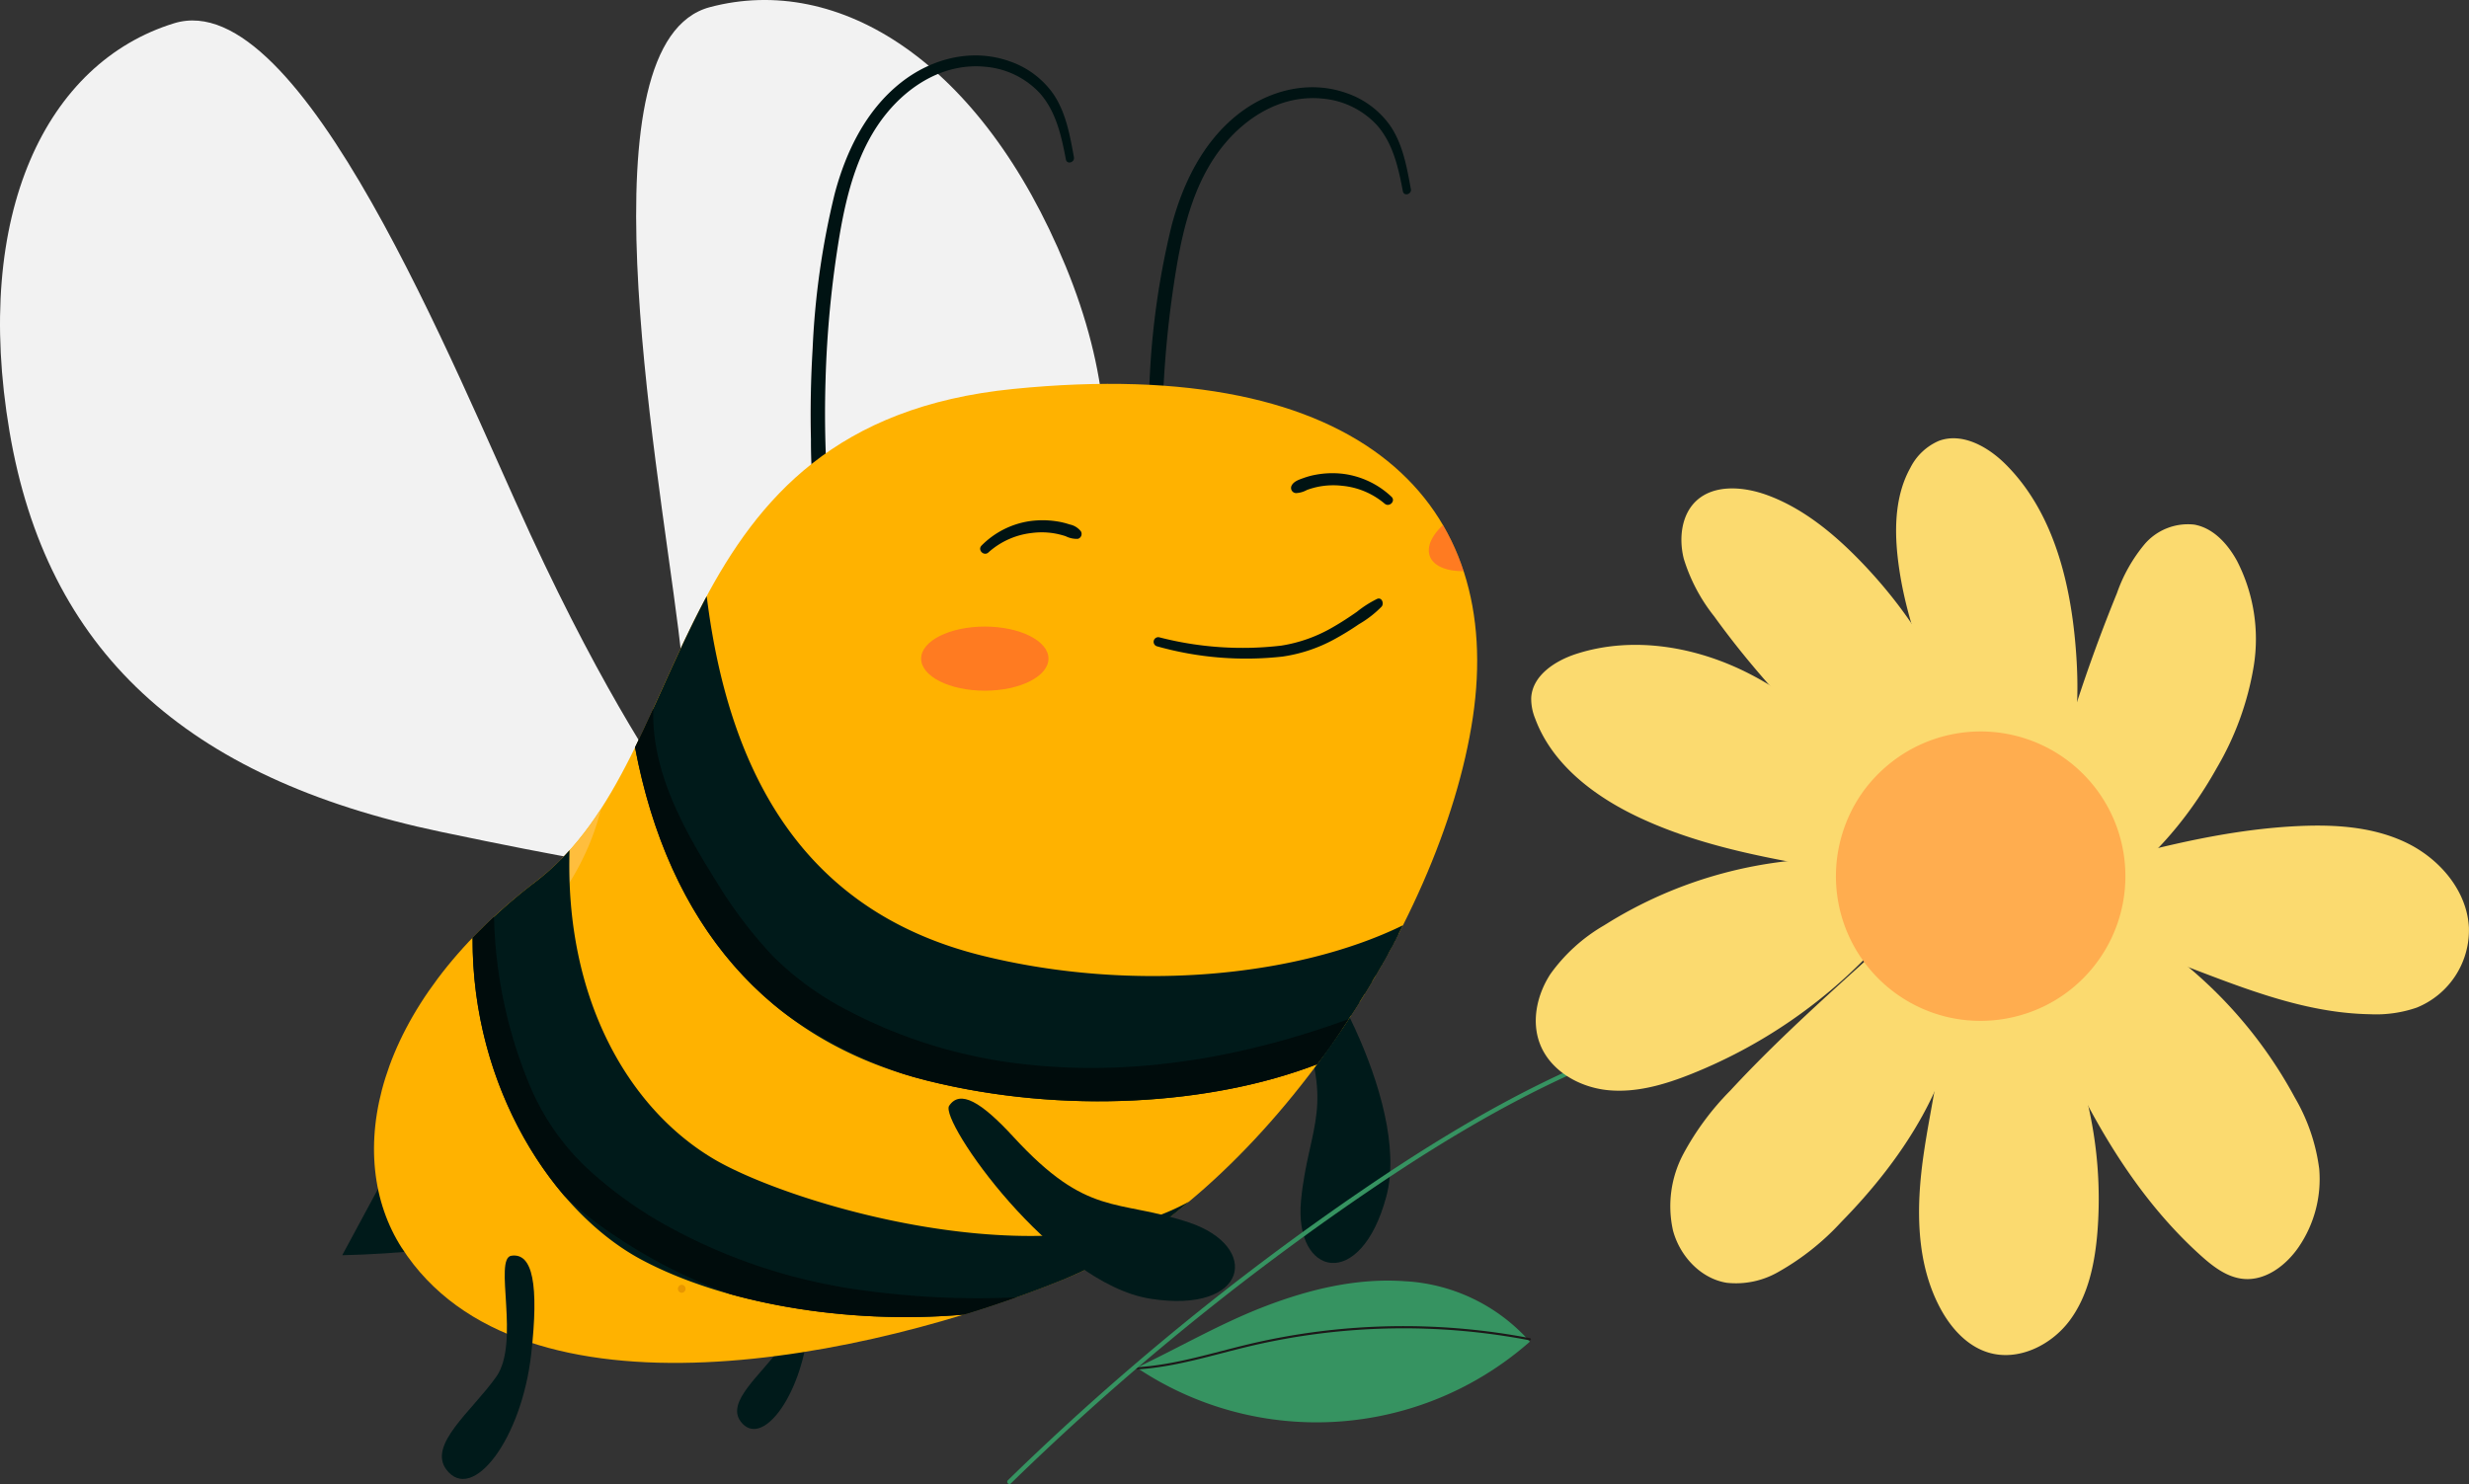 <svg id="p08_pibi" xmlns="http://www.w3.org/2000/svg" xmlns:xlink="http://www.w3.org/1999/xlink" width="344.847" height="207.319" viewBox="0 0 344.847 207.319">
  <rect x="0" y="0" width="344.847" height="207.319" fill="#333333" stroke="none"/>
  <defs>
    <clipPath id="clip-path">
      <rect id="사각형_2046" data-name="사각형 2046" width="344.847" height="207.319" fill="none"/>
    </clipPath>
    <clipPath id="clip-path-3">
      <path id="패스_7109" data-name="패스 7109" d="M141.518,54.339c-49.424,4.949-43.554,51.184-66.593,68.751s-26.932,38.589-18.808,51.248c16.571,25.818,65.582,15.358,92.64,4.3,26.893-10.992,52.569-49,56.954-78.4,3.959-26.549-11.27-46.607-50.65-46.606q-6.348,0-13.543.713" fill="none"/>
    </clipPath>
    <clipPath id="clip-path-5">
      <path id="패스_7112" data-name="패스 7112" d="M88.7,104.41c4.655,24.693,18.494,41.017,40.884,46.579,19,4.719,39.622,3.37,54.384-2.307a132.729,132.729,0,0,0,11.992-19.416c-14.859,7.255-37.841,9.441-58.831,4.227-23.476-5.831-35.107-23.464-38.421-50.2-3.75,6.972-6.689,14.34-10.008,21.118" fill="none"/>
    </clipPath>
    <clipPath id="clip-path-7">
      <path id="패스_7115" data-name="패스 7115" d="M74.925,123.09a76.947,76.947,0,0,0-8.916,7.92c-.115,21.033,11.325,38.416,23.574,44.967,11.309,6.048,28.527,9.107,45.039,7.679,5.111-1.567,9.894-3.286,14.135-5.02a67.4,67.4,0,0,0,17.319-10.767c-20.1,11.124-55.9.265-66.388-5.954-11.881-7.042-20.8-22.34-20.138-43.146a33.871,33.871,0,0,1-4.625,4.321" fill="none"/>
    </clipPath>
    <clipPath id="clip-path-9">
      <rect id="사각형_2043" data-name="사각형 2043" width="17.784" height="8.957" transform="translate(128.658 87.536)" fill="none"/>
    </clipPath>
    <clipPath id="clip-path-10">
      <rect id="사각형_2044" data-name="사각형 2044" width="4.856" height="6.439" transform="translate(199.564 73.354)" fill="none"/>
    </clipPath>
  </defs>
  <g id="그룹_3779" data-name="그룹 3779" clip-path="url(#clip-path)">
    <g id="그룹_3760" data-name="그룹 3760">
      <g id="그룹_3759" data-name="그룹 3759" clip-path="url(#clip-path)">
        <path id="패스_7080" data-name="패스 7080" d="M98.218,119.89s1.269-1.15-1.766-5.463c-3.533-5.02-11.758-16.834-22.362-39.76S42.15-2.24,24.319,3.25-3.829,29.829,1.329,60.285s24.347,48.4,60.253,55.927,33.9,5.528,36.636,3.678" fill="#f2f2f2"/>
        <path id="패스_7081" data-name="패스 7081" d="M98.23,139.078s-1.686-.3-1.4-5.57c.338-6.129,1.06-20.506-2.087-45.569S81.115,5.787,99.148,1s37.952,7.641,49.7,36.207,4.978,53.949-21.493,79.349S101.526,139.2,98.23,139.078" fill="#f2f2f2"/>
        <path id="패스_7082" data-name="패스 7082" d="M53.754,164.317,47.8,175.361q5.913-.132,11.8-.757c-2.22-3.367-5.733-9.943-5.844-10.287" fill="#001a1a"/>
        <path id="패스_7083" data-name="패스 7083" d="M150,21.973c-.567-3.091-1.143-6.424-3.016-9.036a12.371,12.371,0,0,0-6.01-4.388C135.727,6.7,130.1,8.172,125.83,11.542c-4.871,3.846-7.681,9.621-9.244,15.512A111.15,111.15,0,0,0,113.5,48.729q-.381,6.315-.235,12.646a75.836,75.836,0,0,0,.969,12.361c.18.943,1.674.714,1.658-.224-.059-3.4-.43-6.792-.556-10.192s-.135-6.812-.031-10.216a147.524,147.524,0,0,1,1.978-20.338c1.017-5.936,2.621-12.073,6.478-16.846,3.39-4.195,8.364-7.155,13.9-6.588a11.743,11.743,0,0,1,7.536,3.647c2.3,2.557,3.057,6.026,3.677,9.3.139.737,1.256.424,1.122-.309" fill="#001313"/>
        <path id="패스_7084" data-name="패스 7084" d="M197.058,26.417c-.567-3.091-1.143-6.424-3.016-9.036a12.371,12.371,0,0,0-6.01-4.388c-5.245-1.846-10.873-.377-15.142,2.993-4.871,3.846-7.681,9.621-9.244,15.512a111.149,111.149,0,0,0-3.083,21.675q-.381,6.315-.235,12.646A75.836,75.836,0,0,0,161.3,78.18c.18.943,1.674.714,1.658-.224-.059-3.4-.43-6.792-.556-10.192s-.135-6.812-.031-10.216a147.526,147.526,0,0,1,1.978-20.338c1.017-5.936,2.62-12.073,6.478-16.846,3.39-4.195,8.364-7.155,13.9-6.588a11.743,11.743,0,0,1,7.536,3.647c2.3,2.557,3.057,6.026,3.677,9.3.139.737,1.256.424,1.122-.309" fill="#001313"/>
        <path id="패스_7085" data-name="패스 7085" d="M180.331,130.53c2.445-.424,16.871,23.247,13.3,36.619s-12.938,11.207-11.913.558,5.118-13.1-1.041-27.2c-2.676-6.129-3.055-9.507-.348-9.976" fill="#001a1a"/>
        <path id="패스_7086" data-name="패스 7086" d="M110.677,174.831c-2.019.291,1.016,9.646-1.694,13.465s-7.624,7.546-5.521,10.311c2.865,3.767,8.355-3.35,9.417-12.877.856-7.677.17-11.241-2.2-10.9" fill="#001a1a"/>
        <path id="패스_7087" data-name="패스 7087" d="M56.117,174.338c-8.125-12.659-4.231-33.681,18.808-51.248s17.169-63.8,66.593-68.751,68.578,16.49,64.193,45.894-30.061,67.412-56.953,78.4c-27.059,11.06-76.07,21.52-92.641-4.3" fill="#ffb200"/>
      </g>
    </g>
    <g id="그룹_3762" data-name="그룹 3762">
      <g id="그룹_3761" data-name="그룹 3761" clip-path="url(#clip-path-3)">
        <path id="패스_7088" data-name="패스 7088" d="M95.219,180.607a.559.559,0,0,0,0-1.117.559.559,0,0,0,0,1.117" fill="#e99700"/>
        <path id="패스_7089" data-name="패스 7089" d="M183.274,145.33q2.759.15,5.508.438,1.374.144,2.745.326l1.221.164a3.305,3.305,0,0,0,1.533.049.868.868,0,0,0,.2-1.563,3.193,3.193,0,0,0-1.483-.362q-.632-.083-1.264-.151-1.424-.154-2.85-.269-2.8-.227-5.614-.3c-1.08-.031-1.069,1.614,0,1.672" fill="#001a1a"/>
        <path id="패스_7090" data-name="패스 7090" d="M182.705,146.222l5.168.265,2.536.13a5.992,5.992,0,0,0,2.639-.11.79.79,0,0,0,0-1.356,5.983,5.983,0,0,0-2.542-.311l-2.633-.106-5.168-.207c-1.093-.044-1.086,1.639,0,1.7" fill="#001a1a"/>
        <path id="패스_7091" data-name="패스 7091" d="M182.216,146.091l4.09.709,2.005.348a15.54,15.54,0,0,0,2.171.326.889.889,0,0,0,.236-1.739,14.257,14.257,0,0,0-2.007-.339l-2.019-.3-4.036-.6a.854.854,0,0,0-1.018.578.835.835,0,0,0,.578,1.019" fill="#001a1a"/>
        <path id="패스_7092" data-name="패스 7092" d="M181.007,146.676l4.633.537,2.316.266a9.332,9.332,0,0,0,2.378.14.9.9,0,0,0,.659-.865.931.931,0,0,0-.659-.867,5.664,5.664,0,0,0-1.308-.178c-.357-.034-.713-.064-1.07-.091q-1.158-.09-2.316-.176l-4.633-.352a.8.8,0,0,0-.793.793.811.811,0,0,0,.793.793" fill="#001a1a"/>
        <path id="패스_7093" data-name="패스 7093" d="M179.578,146.746c1.516.107,3.031.211,4.547.321s3.039.326,4.546.318a.9.9,0,1,0,0-1.8c-1.5-.172-3.043-.125-4.546-.18s-3.031-.118-4.547-.177c-.986-.039-.97,1.455,0,1.523" fill="#001a1a"/>
        <path id="패스_7094" data-name="패스 7094" d="M181.852,147.577c2.176.037,4.357.124,6.533.1a.856.856,0,0,0,0-1.711c-2.176-.03-4.357.058-6.533.094a.761.761,0,0,0,0,1.522" fill="#001a1a"/>
        <path id="패스_7095" data-name="패스 7095" d="M181.852,148.13l3.266.065,1.6.031a15.681,15.681,0,0,0,1.665.013.856.856,0,0,0,0-1.711,15.678,15.678,0,0,0-1.665.014l-1.6.031-3.266.065a.746.746,0,0,0,0,1.492" fill="#001a1a"/>
        <path id="패스_7096" data-name="패스 7096" d="M183.467,147.806l3.015-.572,1.452-.275c.558-.106,1.268-.143,1.6-.659a.688.688,0,0,0-.243-.924,1.234,1.234,0,0,0-.993-.075c-.261.047-.52.1-.781.15l-1.444.3-3,.634a.742.742,0,0,0-.513.9.751.751,0,0,0,.9.513" fill="#001a1a"/>
        <path id="패스_7097" data-name="패스 7097" d="M186.4,142l2.986-.223,1.463-.11a6.83,6.83,0,0,0,1.625-.185.851.851,0,0,0,.607-.8.83.83,0,0,0-.607-.8,6.507,6.507,0,0,0-1.625.043l-1.463.128-2.986.261a.863.863,0,0,0-.84.84.847.847,0,0,0,.84.84" fill="#001a1a"/>
        <path id="패스_7098" data-name="패스 7098" d="M186.963,138.637l3.308.171,1.593.083c.638.033,1.413.2,1.917-.279a.821.821,0,0,0,0-1.138c-.427-.484-1.32-.376-1.917-.4l-1.593-.061-3.308-.127a.875.875,0,0,0,0,1.75" fill="#001a1a"/>
        <path id="패스_7099" data-name="패스 7099" d="M188.953,136.321l2.556.005,1.227,0a5.775,5.775,0,0,0,1.445-.087.823.823,0,0,0,0-1.574,5.555,5.555,0,0,0-1.393-.087l-1.279,0-2.556.005a.867.867,0,1,0,0,1.734" fill="#001a1a"/>
        <path id="패스_7100" data-name="패스 7100" d="M192.077,134.862l1.7.008.836,0a3.573,3.573,0,0,0,1.018-.055.829.829,0,0,0,.6-.785.842.842,0,0,0-.6-.785,3.574,3.574,0,0,0-1.018-.056l-.836,0-1.7.009a.828.828,0,1,0,0,1.656" fill="#001a1a"/>
        <path id="패스_7101" data-name="패스 7101" d="M192.077,135.03a1,1,0,0,0,0-1.992,1,1,0,0,0,0,1.992" fill="#001a1a"/>
        <path id="패스_7102" data-name="패스 7102" d="M193.3,134.387a3.74,3.74,0,0,1,.346-.19c.058-.029.283-.1.059-.031.063-.02.123-.047.185-.069a4.021,4.021,0,0,1,.789-.185l-.2.027a4.537,4.537,0,0,1,.547-.033,1.576,1.576,0,0,0,.79-.153.662.662,0,0,0,.133-1.031,2.243,2.243,0,0,0-1.931-.225,4.579,4.579,0,0,0-1.482.581.758.758,0,0,0,.765,1.309" fill="#001a1a"/>
        <path id="패스_7103" data-name="패스 7103" d="M194.917,133.021a.692.692,0,0,0,0-1.383.692.692,0,0,0,0,1.383" fill="#001a1a"/>
        <path id="패스_7104" data-name="패스 7104" d="M195.1,132.705l.455-.161.224-.079a.81.81,0,0,0,.211-.1l.114-.085a.551.551,0,0,0,.183-.2.852.852,0,0,0,.076-.178l.015-.036c.006-.057.015-.115.022-.172a.479.479,0,0,0-.056-.25.3.3,0,0,0-.083-.143.493.493,0,0,0-.181-.167.774.774,0,0,0-.409-.125,1,1,0,0,0-.293.032c-.075.022-.149.048-.226.071l-.451.144a.784.784,0,0,0-.448.344.541.541,0,0,0-.089.279.554.554,0,0,0,.013.3.75.75,0,0,0,.345.448.741.741,0,0,0,.578.076" fill="#001a1a"/>
        <path id="패스_7105" data-name="패스 7105" d="M195.486,131.924l.145-.007.072,0h.011l.191-.026a.491.491,0,0,0,.177-.074.537.537,0,0,0,.2-.185c.036-.047.045-.048.059-.08a.7.7,0,0,0,.1-.354.54.54,0,0,0-.06-.269c-.012-.029-.024-.058-.037-.086l0-.008a.722.722,0,0,0-.258-.257.493.493,0,0,0-.174-.073.937.937,0,0,0-.205-.027l-.072,0-.145-.007a.543.543,0,0,0-.281.063.551.551,0,0,0-.236.151.8.8,0,0,0-.213.517l.026.194a.729.729,0,0,0,.187.322l.148.114a.725.725,0,0,0,.369.1" fill="#001a1a"/>
        <path id="패스_7106" data-name="패스 7106" d="M143.057,181.918l-.155-.133-.075-.065-.039-.034-.01-.009c-.037-.028-.074-.056-.11-.085l-.005,0-.023-.014-.128-.054a.406.406,0,0,0-.213-.009.262.262,0,0,0-.135.036.409.409,0,0,0-.173.111l-.083.108-.054.128a.4.4,0,0,0-.01.213.385.385,0,0,0,.064.2,2.028,2.028,0,0,0,.209.263c.045.051.089.1.133.155a.433.433,0,0,0,.184.117.507.507,0,0,0,.439,0,.433.433,0,0,0,.184-.117l.089-.116a.561.561,0,0,0,.078-.288l-.02-.151a.565.565,0,0,0-.147-.252" fill="#001a1a"/>
        <path id="패스_7107" data-name="패스 7107" d="M136.521,181.446a36.071,36.071,0,0,1,8.239,2.671q.345-.822.692-1.642-5.362-1.017-10.659-2.343l-.49,1.78a23.961,23.961,0,0,1,6.927,2.279l.754-1.788a66.916,66.916,0,0,0-9.154-1.817c-1.224-.161-1.194,1.573-.266,1.964a32.817,32.817,0,0,0,4.849,1.612q.134-.981.266-1.964a3.886,3.886,0,0,1-1.781-.691q-.252.933-.5,1.865l7.531-.13c.923-.016,1.46-1.439.506-1.87l-5.048-2.285-.507,1.874q5.85.563,11.7,1.145a1.037,1.037,0,0,0,.727-1.755,17.281,17.281,0,0,0-4.758-2.712l-.279,2.062q2.028.156,4.056.3c.971.071,1.313-1.172.746-1.8l-1.578-1.753-.747,1.8a41.4,41.4,0,0,0,4.564.231c.516,0,1.132-.486,1.057-1.058a3.41,3.41,0,0,0-.82-1.924q-.234.885-.467,1.768a11.15,11.15,0,0,1,2.791-.138c1.351.084,1.294-1.921,0-2.07a11.006,11.006,0,0,0-3.353.168,1.07,1.07,0,0,0-.467,1.768l.2.428,1.058-1.057a41.654,41.654,0,0,1-4.564-.228c-.978-.1-1.3,1.188-.747,1.8l1.58,1.752.746-1.8q-2.028-.147-4.056-.289c-1.253-.085-1.324,1.679-.279,2.062a14.16,14.16,0,0,1,3.862,2.142l.727-1.755q-5.85-.537-11.7-1.1a1.012,1.012,0,0,0-.508,1.873l5.05,2.282.507-1.87-7.531.135a1.01,1.01,0,0,0-.505,1.866,6.011,6.011,0,0,0,2.791.962c1.13.121,1.343-1.7.266-1.964a32.819,32.819,0,0,1-4.849-1.613q-.133.982-.266,1.965a73.12,73.12,0,0,1,8.634,1.7c1.036.265,1.783-1.288.754-1.788a26.831,26.831,0,0,0-7.425-2.37c-1.146-.189-1.667,1.488-.49,1.78q5.3,1.317,10.671,2.295c.922.167,1.689-1.189.692-1.642a30.458,30.458,0,0,0-8.955-2.523c-.8-.1-.977,1.248-.19,1.4" fill="#001a1a"/>
        <path id="패스_7108" data-name="패스 7108" d="M82.256,109.284a38.345,38.345,0,0,1-3.214,9.576,36.323,36.323,0,0,1-2.529,4.317c-.955,1.4-2.25,2.642-3.058,4.124-.517.948.571,2.238,1.566,1.566a14.96,14.96,0,0,0,3.495-3.993,36.41,36.41,0,0,0,2.78-4.7,35.15,35.15,0,0,0,3.28-10.254c.231-1.5-2.013-2.181-2.32-.64" fill="#ffbe3d"/>
      </g>
    </g>
    <g id="그룹_3764" data-name="그룹 3764">
      <g id="그룹_3763" data-name="그룹 3763" clip-path="url(#clip-path)">
        <path id="패스_7110" data-name="패스 7110" d="M137.126,133.493c-23.475-5.831-35.107-23.463-38.421-50.2-3.749,6.972-6.688,14.34-10.008,21.117,4.655,24.693,18.494,41.018,40.884,46.579,19,4.719,39.623,3.371,54.385-2.307a132.618,132.618,0,0,0,11.991-19.416c-14.859,7.256-37.84,9.441-58.831,4.227" fill="#001a1a"/>
      </g>
    </g>
    <g id="그룹_3766" data-name="그룹 3766">
      <g id="그룹_3765" data-name="그룹 3765" clip-path="url(#clip-path-5)">
        <path id="패스_7111" data-name="패스 7111" d="M195.721,139.436c-16.6,7.182-34.823,11.334-52.943,9.205a69.028,69.028,0,0,1-24.717-7.66,41.869,41.869,0,0,1-10.278-7.576,62.358,62.358,0,0,1-7.759-10.31c-5.256-8.341-10.6-18.16-8.183-28.351.742-3.129-4.078-4.464-4.822-1.329-2.371,10,1.356,19.83,6.359,28.382,4.735,8.094,10.141,15.8,18.064,21.053,16,10.61,36.409,12.984,55.064,10.3a125.01,125.01,0,0,0,31.739-9.4,2.515,2.515,0,0,0,.9-3.42,2.565,2.565,0,0,0-3.42-.9" fill="#000c0c"/>
      </g>
    </g>
    <g id="그룹_3768" data-name="그룹 3768">
      <g id="그룹_3767" data-name="그룹 3767" clip-path="url(#clip-path)">
        <path id="패스_7113" data-name="패스 7113" d="M99.688,161.915c-11.881-7.041-20.8-22.339-20.137-43.146a33.821,33.821,0,0,1-4.626,4.321,77.03,77.03,0,0,0-8.916,7.92c-.114,21.033,11.326,38.416,23.575,44.967,11.308,6.048,28.526,9.107,45.038,7.679,5.112-1.567,9.894-3.286,14.136-5.019a67.473,67.473,0,0,0,17.319-10.767c-20.1,11.124-55.9.264-66.389-5.955" fill="#001a1a"/>
      </g>
    </g>
    <g id="그룹_3770" data-name="그룹 3770">
      <g id="그룹_3769" data-name="그룹 3769" clip-path="url(#clip-path-7)">
        <path id="패스_7114" data-name="패스 7114" d="M64.416,119.117a69.115,69.115,0,0,0,3.646,31,43.176,43.176,0,0,0,7.388,13.464,52.51,52.51,0,0,0,11.237,9.578c17.253,11.4,38.622,14.228,58.869,12.832a169.124,169.124,0,0,0,18.256-2.2c5.112-.92,10.165-2.55,14.025-6.173,2.351-2.206-1.189-5.737-3.535-3.535-3.013,2.827-7.075,3.976-11.039,4.741a144.164,144.164,0,0,1-14.538,1.919,117.393,117.393,0,0,1-30.749-.861,77.55,77.55,0,0,1-25.546-9.04,56.548,56.548,0,0,1-10.758-7.949,33.664,33.664,0,0,1-7.723-11.358,64.983,64.983,0,0,1-4.533-32.419,2.516,2.516,0,0,0-2.5-2.5,2.558,2.558,0,0,0-2.5,2.5" fill="#000c0c"/>
      </g>
    </g>
    <g id="그룹_3778" data-name="그룹 3778">
      <g id="그룹_3777" data-name="그룹 3777" clip-path="url(#clip-path)">
        <path id="패스_7116" data-name="패스 7116" d="M71.43,175.429c-2.539.366,1.278,12.13-2.13,16.931s-9.587,9.489-6.942,12.966c3.6,4.737,10.5-4.212,11.841-16.193,1.077-9.652.213-14.134-2.769-13.7" fill="#001a1a"/>
        <path id="패스_7117" data-name="패스 7117" d="M132.566,154.486c-1.375,2.066,14.456,24.822,28.13,26.956s15.477-7.312,5.321-10.674-14.047-.605-24.465-11.935c-4.527-4.923-7.464-6.634-8.986-4.347" fill="#001a1a"/>
        <g id="그룹_3773" data-name="그룹 3773" opacity="0.5">
          <g id="그룹_3772" data-name="그룹 3772">
            <g id="그룹_3771" data-name="그룹 3771" clip-path="url(#clip-path-9)">
              <path id="패스_7118" data-name="패스 7118" d="M146.442,92.014c0,2.473-3.981,4.478-8.892,4.478s-8.892-2-8.892-4.478,3.981-4.478,8.892-4.478,8.892,2,8.892,4.478" fill="#ff4341"/>
            </g>
          </g>
        </g>
        <path id="패스_7119" data-name="패스 7119" d="M161.589,90.289a45.8,45.8,0,0,0,17.551,1.436,21.453,21.453,0,0,0,7.2-2.4,38.529,38.529,0,0,0,3.451-2.115,14.827,14.827,0,0,0,3.185-2.467c.358-.434.036-1.344-.627-1.077a15.047,15.047,0,0,0-2.832,1.807c-1.05.733-2.121,1.438-3.232,2.077a20.662,20.662,0,0,1-7.349,2.649,46.5,46.5,0,0,1-17-1.159.649.649,0,0,0-.345,1.251" fill="#001313"/>
        <path id="패스_7120" data-name="패스 7120" d="M138.056,77.173a10.852,10.852,0,0,1,6-2.707,10.633,10.633,0,0,1,3.161.042,11.54,11.54,0,0,1,1.619.4,3.477,3.477,0,0,0,1.713.372.716.716,0,0,0,.424-1.044,2.648,2.648,0,0,0-1.588-.97,10.432,10.432,0,0,0-1.8-.434,12.986,12.986,0,0,0-3.882-.008,11.907,11.907,0,0,0-6.6,3.384c-.621.621.322,1.556.961.961" fill="#001313"/>
        <path id="패스_7121" data-name="패스 7121" d="M194.342,69.392a12.045,12.045,0,0,0-6.734-3.194,12.637,12.637,0,0,0-3.7.1,10.672,10.672,0,0,0-1.819.475c-.6.219-1.363.448-1.677,1.046a.721.721,0,0,0,.613,1.069,3.5,3.5,0,0,0,1.525-.443,11.344,11.344,0,0,1,1.629-.456,10.874,10.874,0,0,1,3.246-.126,10.731,10.731,0,0,1,5.96,2.491c.653.571,1.6-.357.961-.961" fill="#001313"/>
        <path id="패스_7122" data-name="패스 7122" d="M158.776,191.071a45.046,45.046,0,0,0,54.9-3.635,25.109,25.109,0,0,0-17.493-8.446c-6.662-.473-13.325,1.133-19.557,3.534s-11.822,5.682-17.855,8.547" fill="#369361"/>
        <path id="패스_7123" data-name="패스 7123" d="M213.674,187.1a93.555,93.555,0,0,0-39.075.805c-5.243,1.238-10.426,2.938-15.8,3.254" fill="none" stroke="#1d1819" stroke-linecap="round" stroke-linejoin="round" stroke-width="0.305"/>
        <path id="패스_7124" data-name="패스 7124" d="M249.346,141.137c-21.427,2.339-40.984,13.148-58.789,25.3a368.038,368.038,0,0,0-49.573,40.581" fill="none" stroke="#369361" stroke-linecap="round" stroke-linejoin="round" stroke-width="0.61"/>
        <path id="패스_7125" data-name="패스 7125" d="M294.771,127.783a62.466,62.466,0,0,1,25.746,25.547,26.355,26.355,0,0,1,3.411,9.988,16.812,16.812,0,0,1-2.9,10.941c-1.772,2.557-4.628,4.713-7.723,4.406-2.259-.225-4.18-1.7-5.87-3.215-11.228-10.075-17.944-24.147-23.7-38.092,3.606-3.1,7.125-6.87,11.034-9.575" fill="#fbda6f"/>
        <path id="패스_7126" data-name="패스 7126" d="M284.2,136.387a58.605,58.605,0,0,1,8.735,35.9c-.367,4.317-1.288,8.755-3.884,12.224s-7.217,5.709-11.359,4.438c-2.993-.917-5.24-3.455-6.712-6.217-3.391-6.361-3.353-13.993-2.352-21.132s2.882-14.2,2.889-21.405c3.986-1.284,8.651-2.674,12.683-3.806" fill="#fbda6f"/>
        <path id="패스_7127" data-name="패스 7127" d="M273.816,138.326c-.636,12.406-7.963,23.545-16.666,32.41a35.684,35.684,0,0,1-8.742,6.947,11.875,11.875,0,0,1-7.233,1.529c-3.636-.586-6.541-3.723-7.5-7.279a15.533,15.533,0,0,1,1.435-10.714,38.24,38.24,0,0,1,6.549-8.847c6.082-6.582,12.748-12.594,19.4-18.6,4.939,1.519,7.9,2.765,12.75,4.55" fill="#fbda6f"/>
        <path id="패스_7128" data-name="패스 7128" d="M261.227,133.153a71.147,71.147,0,0,1-24.952,16.868c-3.741,1.5-7.74,2.685-11.748,2.275s-8.029-2.733-9.458-6.5c-1.207-3.181-.378-6.871,1.481-9.721a24,24,0,0,1,7.5-6.8,60.405,60.405,0,0,1,34.424-9.3c.016,4.659,2.323,8.535,2.748,13.174" fill="#fbda6f"/>
        <path id="패스_7129" data-name="패스 7129" d="M292,125.945c7.516-4.3,13.391-11.105,17.622-18.662A41.273,41.273,0,0,0,314.774,93.1a23.851,23.851,0,0,0-2.327-14.736c-1.295-2.368-3.3-4.593-5.962-5.072A7.969,7.969,0,0,0,299.5,76.07a22.015,22.015,0,0,0-3.826,6.8,225.492,225.492,0,0,0-10.235,31.548c2.427,4.306,4.294,7.133,6.56,11.526" fill="#fbda6f"/>
        <path id="패스_7130" data-name="패스 7130" d="M293.954,131.065c12.422,3.52,24.154,10.41,37.063,10.628a17.416,17.416,0,0,0,6.527-.924,11.678,11.678,0,0,0,7.291-11.175c-.254-5.135-4.07-9.6-8.7-11.844s-9.944-2.583-15.08-2.346c-9.265.429-18.356,2.609-27.3,5.057a17.482,17.482,0,0,0,.045,6.559c.179,1.323-.025,2.722.154,4.045" fill="#fbda6f"/>
        <path id="패스_7131" data-name="패스 7131" d="M288,109.72c2.276-6.272,2.453-13.121,1.871-19.768-.8-9.139-3.263-18.65-9.772-25.114-2.459-2.443-6.029-4.451-9.281-3.254a7.981,7.981,0,0,0-3.991,3.76c-2.083,3.734-2.252,8.243-1.777,12.491,1.031,9.209,4.8,17.86,8.568,26.324,4.57,1.726,9.736,4.051,14.382,5.561" fill="#fbda6f"/>
        <path id="패스_7132" data-name="패스 7132" d="M274.581,104.836c-1.758-9.735-7.393-18.756-14.4-26.1-3.819-4-8.2-7.662-13.283-9.541-3.4-1.256-7.465-1.543-9.954.753-2.07,1.908-2.5,5.193-1.769,8.114a24.445,24.445,0,0,0,4.251,8.052c6.539,9.077,14.439,17.128,22.74,24.627,4.228-1.849,8.077-4.293,12.414-5.909" fill="#fbda6f"/>
        <path id="패스_7133" data-name="패스 7133" d="M263.27,110.16c-5.395-6.33-11.519-12.221-18.916-16.022s-16.231-5.339-24.15-2.8c-2.987.958-6.167,3.019-6.339,6.15a7.3,7.3,0,0,0,.559,2.918c2.369,6.394,8.264,10.851,14.431,13.759,8.874,4.184,18.684,5.864,28.356,7.5a83.037,83.037,0,0,1,6.059-11.506" fill="#fbda6f"/>
        <path id="패스_7134" data-name="패스 7134" d="M263.189,107.312a20.183,20.183,0,0,0-3.482,4.026,20.415,20.415,0,0,0-3.275,10.517,20.22,20.22,0,0,0,16.353,20.4,20.349,20.349,0,0,0,11.031-.954,20.011,20.011,0,0,0,6.273-3.8,20.217,20.217,0,0,0-26.9-30.189" fill="#ffad4f"/>
        <g id="그룹_3776" data-name="그룹 3776" opacity="0.5">
          <g id="그룹_3775" data-name="그룹 3775">
            <g id="그룹_3774" data-name="그룹 3774" clip-path="url(#clip-path-10)">
              <path id="패스_7135" data-name="패스 7135" d="M199.711,77.712c.525,1.391,2.349,2.1,4.71,2.081a33.143,33.143,0,0,0-2.886-6.439c-1.55,1.463-2.314,3.06-1.824,4.358" fill="#ff4341"/>
            </g>
          </g>
        </g>
      </g>
    </g>
  </g>
</svg>
